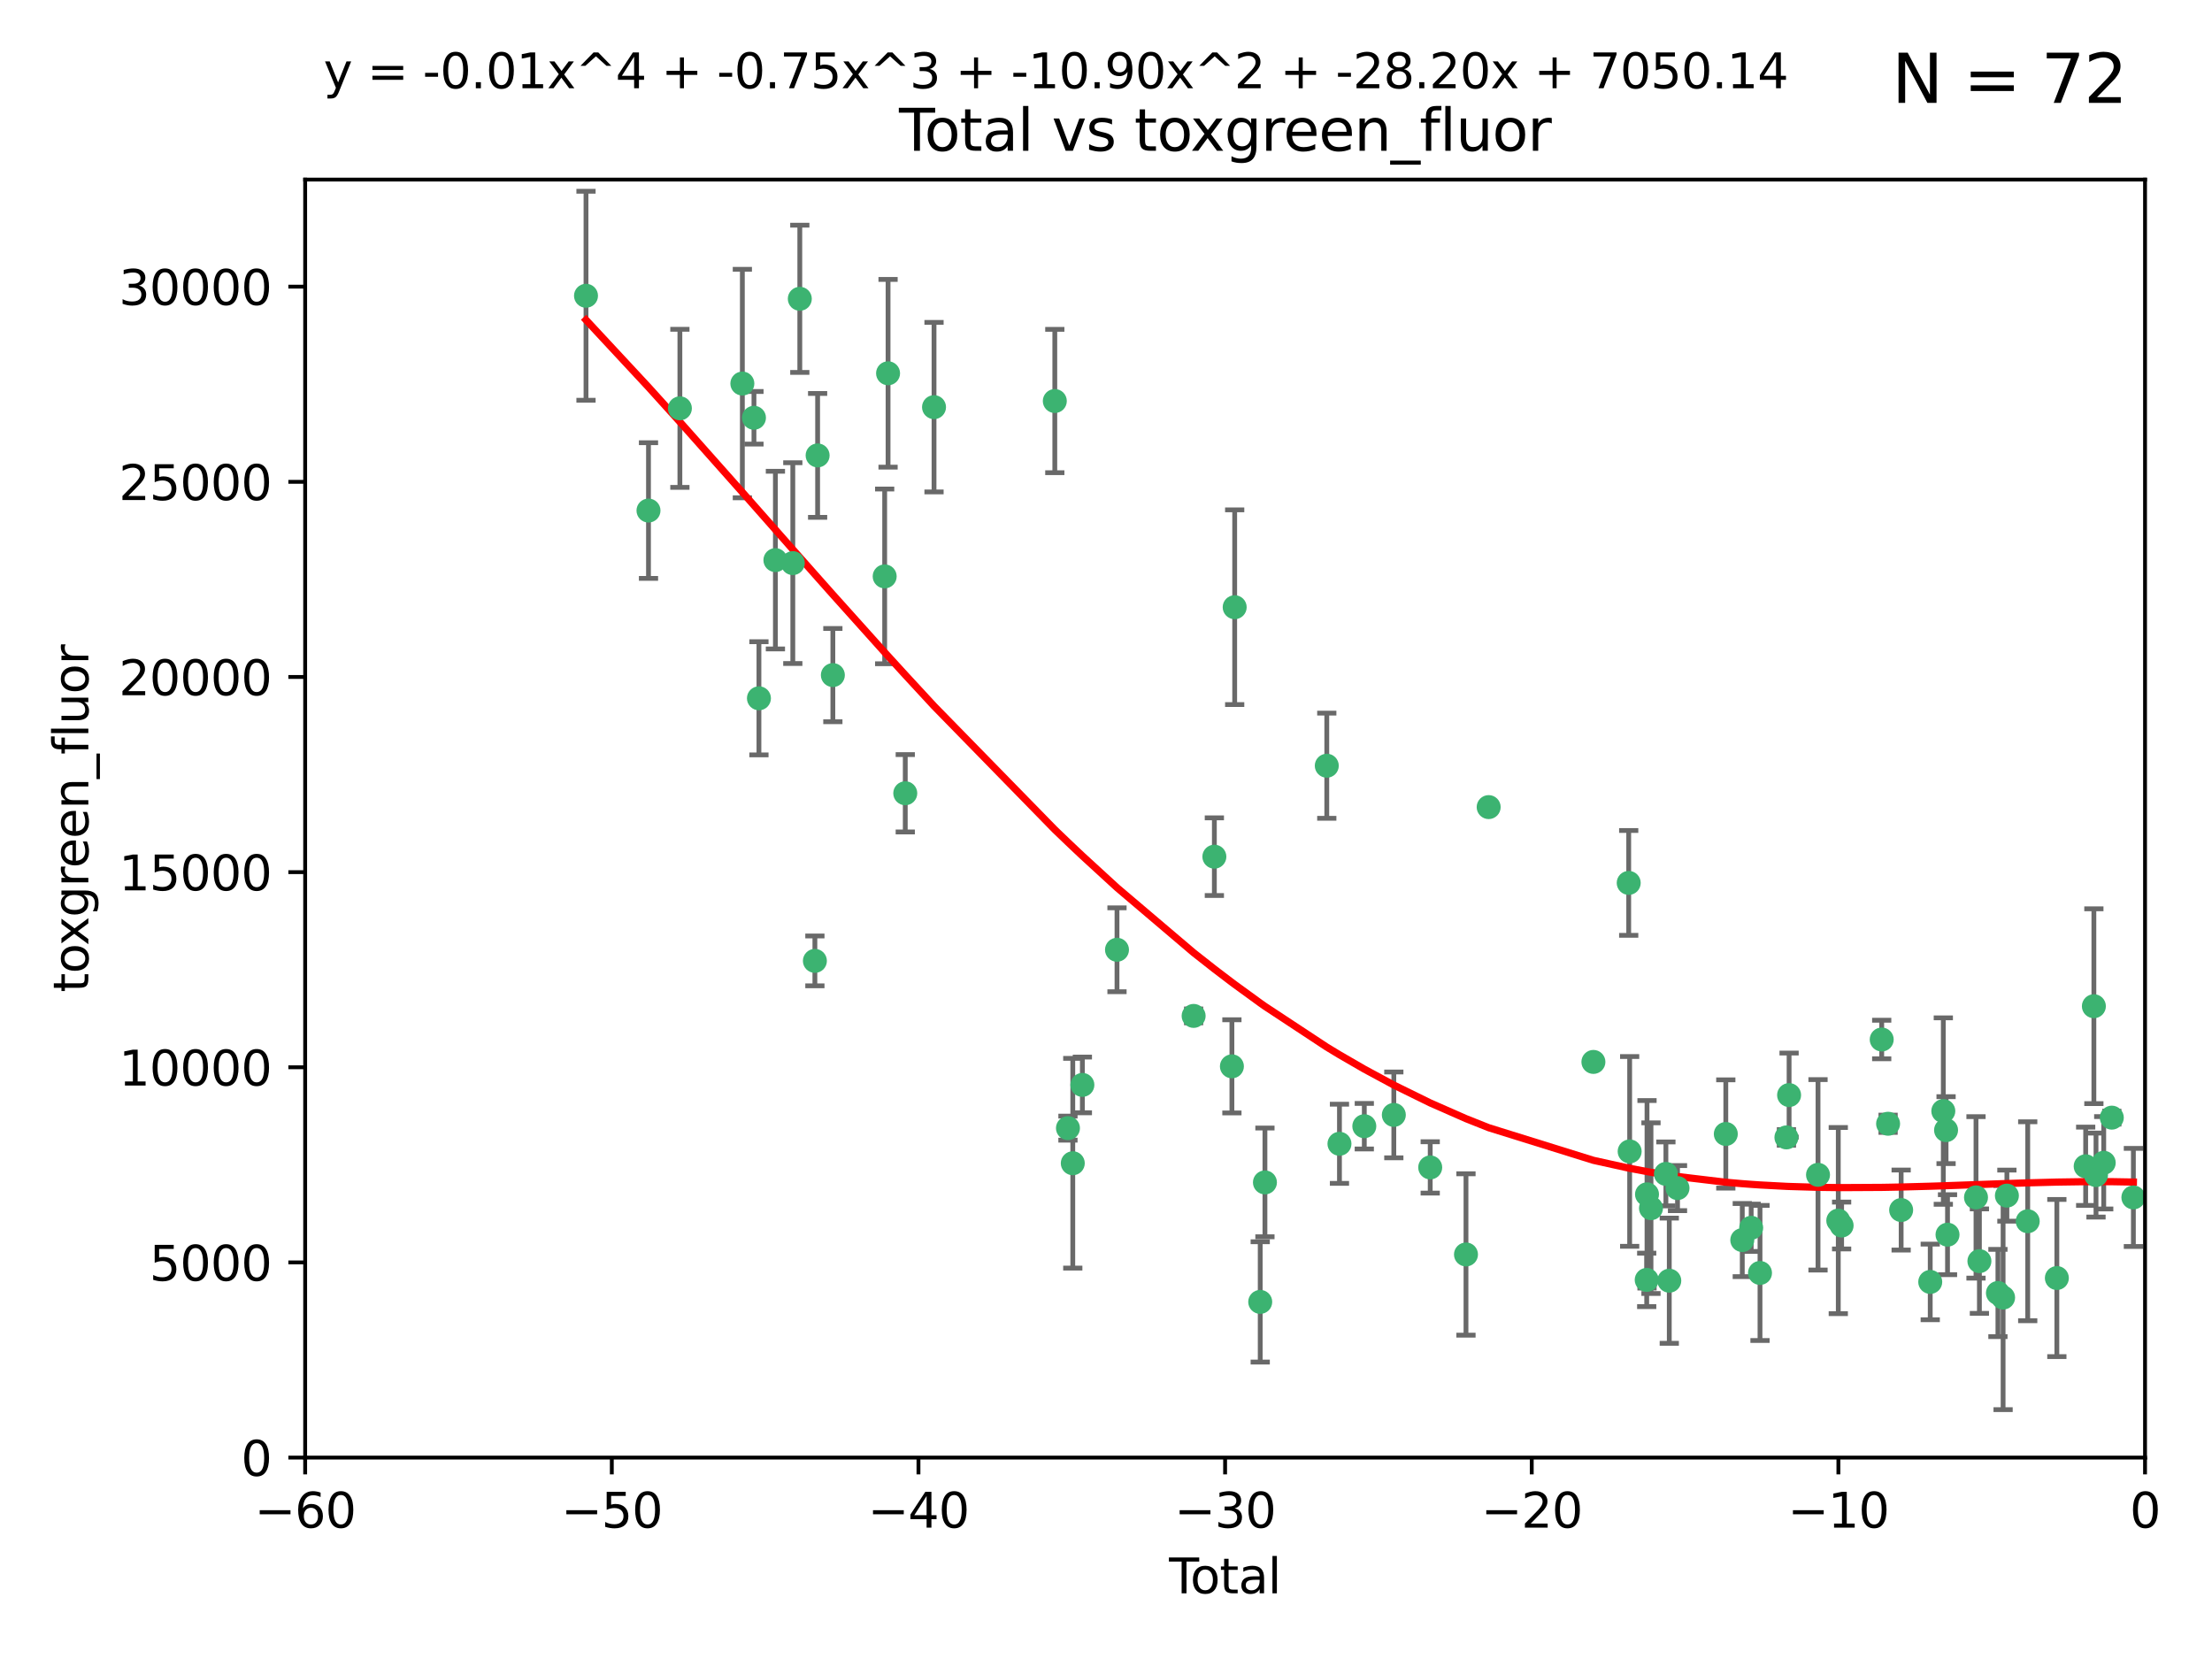 <?xml version="1.0" encoding="utf-8" standalone="no"?>
<!DOCTYPE svg PUBLIC "-//W3C//DTD SVG 1.1//EN"
  "http://www.w3.org/Graphics/SVG/1.1/DTD/svg11.dtd">
<svg xmlns:xlink="http://www.w3.org/1999/xlink" width="460.8pt" height="345.6pt" viewBox="0 0 460.8 345.6" xmlns="http://www.w3.org/2000/svg" version="1.1">
 <defs>
  <style type="text/css">*{stroke-linejoin: round; stroke-linecap: butt}</style>
 </defs>
 <g id="figure_1">
  <g id="patch_1">
   <path d="M 0 345.6 
L 460.8 345.6 
L 460.8 0 
L 0 0 
z
" style="fill: #ffffff"/>
  </g>
  <g id="axes_1">
   <g id="patch_2">
    <path d="M 63.571 303.64 
L 446.85 303.64 
L 446.85 37.411 
L 63.571 37.411 
z
" style="fill: #ffffff"/>
   </g>
   <g id="PathCollection_1">
    <defs>
     <path id="m934973f87e" d="M 0 1.118 
C 0.297 1.118 0.581 1 0.791 0.791 
C 1 0.581 1.118 0.297 1.118 0 
C 1.118 -0.297 1 -0.581 0.791 -0.791 
C 0.581 -1 0.297 -1.118 0 -1.118 
C -0.297 -1.118 -0.581 -1 -0.791 -0.791 
C -1 -0.581 -1.118 -0.297 -1.118 0 
C -1.118 0.297 -1 0.581 -0.791 0.791 
C -0.581 1 -0.297 1.118 0 1.118 
z
" style="stroke: #3cb371"/>
    </defs>
    <g clip-path="url(#pa7ef30f210)">
     <use xlink:href="#m934973f87e" x="122.075" y="61.614" style="fill: #3cb371; stroke: #3cb371"/>
     <use xlink:href="#m934973f87e" x="135.093" y="106.358" style="fill: #3cb371; stroke: #3cb371"/>
     <use xlink:href="#m934973f87e" x="141.633" y="85.062" style="fill: #3cb371; stroke: #3cb371"/>
     <use xlink:href="#m934973f87e" x="154.646" y="79.9" style="fill: #3cb371; stroke: #3cb371"/>
     <use xlink:href="#m934973f87e" x="157.063" y="87.031" style="fill: #3cb371; stroke: #3cb371"/>
     <use xlink:href="#m934973f87e" x="158.1" y="145.468" style="fill: #3cb371; stroke: #3cb371"/>
     <use xlink:href="#m934973f87e" x="161.532" y="116.682" style="fill: #3cb371; stroke: #3cb371"/>
     <use xlink:href="#m934973f87e" x="165.156" y="117.306" style="fill: #3cb371; stroke: #3cb371"/>
     <use xlink:href="#m934973f87e" x="166.614" y="62.244" style="fill: #3cb371; stroke: #3cb371"/>
     <use xlink:href="#m934973f87e" x="169.757" y="200.168" style="fill: #3cb371; stroke: #3cb371"/>
     <use xlink:href="#m934973f87e" x="170.325" y="94.872" style="fill: #3cb371; stroke: #3cb371"/>
     <use xlink:href="#m934973f87e" x="173.5" y="140.634" style="fill: #3cb371; stroke: #3cb371"/>
     <use xlink:href="#m934973f87e" x="184.294" y="120.071" style="fill: #3cb371; stroke: #3cb371"/>
     <use xlink:href="#m934973f87e" x="185" y="77.763" style="fill: #3cb371; stroke: #3cb371"/>
     <use xlink:href="#m934973f87e" x="188.583" y="165.251" style="fill: #3cb371; stroke: #3cb371"/>
     <use xlink:href="#m934973f87e" x="194.574" y="84.817" style="fill: #3cb371; stroke: #3cb371"/>
     <use xlink:href="#m934973f87e" x="219.736" y="83.54" style="fill: #3cb371; stroke: #3cb371"/>
     <use xlink:href="#m934973f87e" x="222.475" y="235.012" style="fill: #3cb371; stroke: #3cb371"/>
     <use xlink:href="#m934973f87e" x="223.48" y="242.324" style="fill: #3cb371; stroke: #3cb371"/>
     <use xlink:href="#m934973f87e" x="225.479" y="226.007" style="fill: #3cb371; stroke: #3cb371"/>
     <use xlink:href="#m934973f87e" x="232.69" y="197.854" style="fill: #3cb371; stroke: #3cb371"/>
     <use xlink:href="#m934973f87e" x="248.655" y="211.632" style="fill: #3cb371; stroke: #3cb371"/>
     <use xlink:href="#m934973f87e" x="252.974" y="178.461" style="fill: #3cb371; stroke: #3cb371"/>
     <use xlink:href="#m934973f87e" x="256.629" y="222.137" style="fill: #3cb371; stroke: #3cb371"/>
     <use xlink:href="#m934973f87e" x="257.207" y="126.494" style="fill: #3cb371; stroke: #3cb371"/>
     <use xlink:href="#m934973f87e" x="262.527" y="271.21" style="fill: #3cb371; stroke: #3cb371"/>
     <use xlink:href="#m934973f87e" x="263.509" y="246.318" style="fill: #3cb371; stroke: #3cb371"/>
     <use xlink:href="#m934973f87e" x="276.393" y="159.514" style="fill: #3cb371; stroke: #3cb371"/>
     <use xlink:href="#m934973f87e" x="279.035" y="238.271" style="fill: #3cb371; stroke: #3cb371"/>
     <use xlink:href="#m934973f87e" x="284.209" y="234.61" style="fill: #3cb371; stroke: #3cb371"/>
     <use xlink:href="#m934973f87e" x="290.359" y="232.256" style="fill: #3cb371; stroke: #3cb371"/>
     <use xlink:href="#m934973f87e" x="297.94" y="243.195" style="fill: #3cb371; stroke: #3cb371"/>
     <use xlink:href="#m934973f87e" x="305.391" y="261.328" style="fill: #3cb371; stroke: #3cb371"/>
     <use xlink:href="#m934973f87e" x="310.117" y="168.134" style="fill: #3cb371; stroke: #3cb371"/>
     <use xlink:href="#m934973f87e" x="331.936" y="221.217" style="fill: #3cb371; stroke: #3cb371"/>
     <use xlink:href="#m934973f87e" x="339.29" y="183.926" style="fill: #3cb371; stroke: #3cb371"/>
     <use xlink:href="#m934973f87e" x="339.487" y="239.862" style="fill: #3cb371; stroke: #3cb371"/>
     <use xlink:href="#m934973f87e" x="343.038" y="266.625" style="fill: #3cb371; stroke: #3cb371"/>
     <use xlink:href="#m934973f87e" x="343.102" y="248.797" style="fill: #3cb371; stroke: #3cb371"/>
     <use xlink:href="#m934973f87e" x="343.931" y="251.686" style="fill: #3cb371; stroke: #3cb371"/>
     <use xlink:href="#m934973f87e" x="347.037" y="244.545" style="fill: #3cb371; stroke: #3cb371"/>
     <use xlink:href="#m934973f87e" x="347.742" y="266.793" style="fill: #3cb371; stroke: #3cb371"/>
     <use xlink:href="#m934973f87e" x="349.456" y="247.505" style="fill: #3cb371; stroke: #3cb371"/>
     <use xlink:href="#m934973f87e" x="359.516" y="236.229" style="fill: #3cb371; stroke: #3cb371"/>
     <use xlink:href="#m934973f87e" x="362.948" y="258.329" style="fill: #3cb371; stroke: #3cb371"/>
     <use xlink:href="#m934973f87e" x="364.803" y="255.773" style="fill: #3cb371; stroke: #3cb371"/>
     <use xlink:href="#m934973f87e" x="366.641" y="265.178" style="fill: #3cb371; stroke: #3cb371"/>
     <use xlink:href="#m934973f87e" x="372.144" y="236.943" style="fill: #3cb371; stroke: #3cb371"/>
     <use xlink:href="#m934973f87e" x="372.7" y="228.123" style="fill: #3cb371; stroke: #3cb371"/>
     <use xlink:href="#m934973f87e" x="378.726" y="244.739" style="fill: #3cb371; stroke: #3cb371"/>
     <use xlink:href="#m934973f87e" x="382.948" y="254.269" style="fill: #3cb371; stroke: #3cb371"/>
     <use xlink:href="#m934973f87e" x="383.643" y="255.298" style="fill: #3cb371; stroke: #3cb371"/>
     <use xlink:href="#m934973f87e" x="391.995" y="216.55" style="fill: #3cb371; stroke: #3cb371"/>
     <use xlink:href="#m934973f87e" x="393.325" y="234.099" style="fill: #3cb371; stroke: #3cb371"/>
     <use xlink:href="#m934973f87e" x="396.044" y="252.073" style="fill: #3cb371; stroke: #3cb371"/>
     <use xlink:href="#m934973f87e" x="402.103" y="267.05" style="fill: #3cb371; stroke: #3cb371"/>
     <use xlink:href="#m934973f87e" x="404.828" y="231.454" style="fill: #3cb371; stroke: #3cb371"/>
     <use xlink:href="#m934973f87e" x="405.4" y="235.431" style="fill: #3cb371; stroke: #3cb371"/>
     <use xlink:href="#m934973f87e" x="405.704" y="257.206" style="fill: #3cb371; stroke: #3cb371"/>
     <use xlink:href="#m934973f87e" x="411.637" y="249.438" style="fill: #3cb371; stroke: #3cb371"/>
     <use xlink:href="#m934973f87e" x="412.347" y="262.719" style="fill: #3cb371; stroke: #3cb371"/>
     <use xlink:href="#m934973f87e" x="416.205" y="269.353" style="fill: #3cb371; stroke: #3cb371"/>
     <use xlink:href="#m934973f87e" x="417.282" y="270.307" style="fill: #3cb371; stroke: #3cb371"/>
     <use xlink:href="#m934973f87e" x="418.073" y="249.072" style="fill: #3cb371; stroke: #3cb371"/>
     <use xlink:href="#m934973f87e" x="422.412" y="254.408" style="fill: #3cb371; stroke: #3cb371"/>
     <use xlink:href="#m934973f87e" x="428.481" y="266.237" style="fill: #3cb371; stroke: #3cb371"/>
     <use xlink:href="#m934973f87e" x="434.484" y="242.954" style="fill: #3cb371; stroke: #3cb371"/>
     <use xlink:href="#m934973f87e" x="436.193" y="209.613" style="fill: #3cb371; stroke: #3cb371"/>
     <use xlink:href="#m934973f87e" x="436.637" y="244.789" style="fill: #3cb371; stroke: #3cb371"/>
     <use xlink:href="#m934973f87e" x="438.245" y="242.227" style="fill: #3cb371; stroke: #3cb371"/>
     <use xlink:href="#m934973f87e" x="439.928" y="232.825" style="fill: #3cb371; stroke: #3cb371"/>
     <use xlink:href="#m934973f87e" x="444.423" y="249.444" style="fill: #3cb371; stroke: #3cb371"/>
    </g>
   </g>
   <g id="matplotlib.axis_1">
    <g id="xtick_1">
     <g id="line2d_1">
      <defs>
       <path id="m4d6c65aa2a" d="M 0 0 
L 0 3.5 
" style="stroke: #000000; stroke-width: 0.8"/>
      </defs>
      <g>
       <use xlink:href="#m4d6c65aa2a" x="63.571" y="303.64" style="stroke: #000000; stroke-width: 0.8"/>
      </g>
     </g>
     <g id="text_1">
      <!-- −60 -->
      <g transform="translate(53.019 318.238)scale(0.1 -0.1)">
       <defs>
        <path id="DejaVuSans-2212" d="M 678 2272 
L 4684 2272 
L 4684 1741 
L 678 1741 
L 678 2272 
z
" transform="scale(0.016)"/>
        <path id="DejaVuSans-36" d="M 2113 2584 
Q 1688 2584 1439 2293 
Q 1191 2003 1191 1497 
Q 1191 994 1439 701 
Q 1688 409 2113 409 
Q 2538 409 2786 701 
Q 3034 994 3034 1497 
Q 3034 2003 2786 2293 
Q 2538 2584 2113 2584 
z
M 3366 4563 
L 3366 3988 
Q 3128 4100 2886 4159 
Q 2644 4219 2406 4219 
Q 1781 4219 1451 3797 
Q 1122 3375 1075 2522 
Q 1259 2794 1537 2939 
Q 1816 3084 2150 3084 
Q 2853 3084 3261 2657 
Q 3669 2231 3669 1497 
Q 3669 778 3244 343 
Q 2819 -91 2113 -91 
Q 1303 -91 875 529 
Q 447 1150 447 2328 
Q 447 3434 972 4092 
Q 1497 4750 2381 4750 
Q 2619 4750 2861 4703 
Q 3103 4656 3366 4563 
z
" transform="scale(0.016)"/>
        <path id="DejaVuSans-30" d="M 2034 4250 
Q 1547 4250 1301 3770 
Q 1056 3291 1056 2328 
Q 1056 1369 1301 889 
Q 1547 409 2034 409 
Q 2525 409 2770 889 
Q 3016 1369 3016 2328 
Q 3016 3291 2770 3770 
Q 2525 4250 2034 4250 
z
M 2034 4750 
Q 2819 4750 3233 4129 
Q 3647 3509 3647 2328 
Q 3647 1150 3233 529 
Q 2819 -91 2034 -91 
Q 1250 -91 836 529 
Q 422 1150 422 2328 
Q 422 3509 836 4129 
Q 1250 4750 2034 4750 
z
" transform="scale(0.016)"/>
       </defs>
       <use xlink:href="#DejaVuSans-2212"/>
       <use xlink:href="#DejaVuSans-36" x="83.789"/>
       <use xlink:href="#DejaVuSans-30" x="147.412"/>
      </g>
     </g>
    </g>
    <g id="xtick_2">
     <g id="line2d_2">
      <g>
       <use xlink:href="#m4d6c65aa2a" x="127.451" y="303.64" style="stroke: #000000; stroke-width: 0.8"/>
      </g>
     </g>
     <g id="text_2">
      <!-- −50 -->
      <g transform="translate(116.899 318.238)scale(0.1 -0.1)">
       <defs>
        <path id="DejaVuSans-35" d="M 691 4666 
L 3169 4666 
L 3169 4134 
L 1269 4134 
L 1269 2991 
Q 1406 3038 1543 3061 
Q 1681 3084 1819 3084 
Q 2600 3084 3056 2656 
Q 3513 2228 3513 1497 
Q 3513 744 3044 326 
Q 2575 -91 1722 -91 
Q 1428 -91 1123 -41 
Q 819 9 494 109 
L 494 744 
Q 775 591 1075 516 
Q 1375 441 1709 441 
Q 2250 441 2565 725 
Q 2881 1009 2881 1497 
Q 2881 1984 2565 2268 
Q 2250 2553 1709 2553 
Q 1456 2553 1204 2497 
Q 953 2441 691 2322 
L 691 4666 
z
" transform="scale(0.016)"/>
       </defs>
       <use xlink:href="#DejaVuSans-2212"/>
       <use xlink:href="#DejaVuSans-35" x="83.789"/>
       <use xlink:href="#DejaVuSans-30" x="147.412"/>
      </g>
     </g>
    </g>
    <g id="xtick_3">
     <g id="line2d_3">
      <g>
       <use xlink:href="#m4d6c65aa2a" x="191.331" y="303.64" style="stroke: #000000; stroke-width: 0.8"/>
      </g>
     </g>
     <g id="text_3">
      <!-- −40 -->
      <g transform="translate(180.778 318.238)scale(0.1 -0.1)">
       <defs>
        <path id="DejaVuSans-34" d="M 2419 4116 
L 825 1625 
L 2419 1625 
L 2419 4116 
z
M 2253 4666 
L 3047 4666 
L 3047 1625 
L 3713 1625 
L 3713 1100 
L 3047 1100 
L 3047 0 
L 2419 0 
L 2419 1100 
L 313 1100 
L 313 1709 
L 2253 4666 
z
" transform="scale(0.016)"/>
       </defs>
       <use xlink:href="#DejaVuSans-2212"/>
       <use xlink:href="#DejaVuSans-34" x="83.789"/>
       <use xlink:href="#DejaVuSans-30" x="147.412"/>
      </g>
     </g>
    </g>
    <g id="xtick_4">
     <g id="line2d_4">
      <g>
       <use xlink:href="#m4d6c65aa2a" x="255.211" y="303.64" style="stroke: #000000; stroke-width: 0.8"/>
      </g>
     </g>
     <g id="text_4">
      <!-- −30 -->
      <g transform="translate(244.658 318.238)scale(0.1 -0.1)">
       <defs>
        <path id="DejaVuSans-33" d="M 2597 2516 
Q 3050 2419 3304 2112 
Q 3559 1806 3559 1356 
Q 3559 666 3084 287 
Q 2609 -91 1734 -91 
Q 1441 -91 1130 -33 
Q 819 25 488 141 
L 488 750 
Q 750 597 1062 519 
Q 1375 441 1716 441 
Q 2309 441 2620 675 
Q 2931 909 2931 1356 
Q 2931 1769 2642 2001 
Q 2353 2234 1838 2234 
L 1294 2234 
L 1294 2753 
L 1863 2753 
Q 2328 2753 2575 2939 
Q 2822 3125 2822 3475 
Q 2822 3834 2567 4026 
Q 2313 4219 1838 4219 
Q 1578 4219 1281 4162 
Q 984 4106 628 3988 
L 628 4550 
Q 988 4650 1302 4700 
Q 1616 4750 1894 4750 
Q 2613 4750 3031 4423 
Q 3450 4097 3450 3541 
Q 3450 3153 3228 2886 
Q 3006 2619 2597 2516 
z
" transform="scale(0.016)"/>
       </defs>
       <use xlink:href="#DejaVuSans-2212"/>
       <use xlink:href="#DejaVuSans-33" x="83.789"/>
       <use xlink:href="#DejaVuSans-30" x="147.412"/>
      </g>
     </g>
    </g>
    <g id="xtick_5">
     <g id="line2d_5">
      <g>
       <use xlink:href="#m4d6c65aa2a" x="319.09" y="303.64" style="stroke: #000000; stroke-width: 0.8"/>
      </g>
     </g>
     <g id="text_5">
      <!-- −20 -->
      <g transform="translate(308.538 318.238)scale(0.1 -0.1)">
       <defs>
        <path id="DejaVuSans-32" d="M 1228 531 
L 3431 531 
L 3431 0 
L 469 0 
L 469 531 
Q 828 903 1448 1529 
Q 2069 2156 2228 2338 
Q 2531 2678 2651 2914 
Q 2772 3150 2772 3378 
Q 2772 3750 2511 3984 
Q 2250 4219 1831 4219 
Q 1534 4219 1204 4116 
Q 875 4013 500 3803 
L 500 4441 
Q 881 4594 1212 4672 
Q 1544 4750 1819 4750 
Q 2544 4750 2975 4387 
Q 3406 4025 3406 3419 
Q 3406 3131 3298 2873 
Q 3191 2616 2906 2266 
Q 2828 2175 2409 1742 
Q 1991 1309 1228 531 
z
" transform="scale(0.016)"/>
       </defs>
       <use xlink:href="#DejaVuSans-2212"/>
       <use xlink:href="#DejaVuSans-32" x="83.789"/>
       <use xlink:href="#DejaVuSans-30" x="147.412"/>
      </g>
     </g>
    </g>
    <g id="xtick_6">
     <g id="line2d_6">
      <g>
       <use xlink:href="#m4d6c65aa2a" x="382.97" y="303.64" style="stroke: #000000; stroke-width: 0.8"/>
      </g>
     </g>
     <g id="text_6">
      <!-- −10 -->
      <g transform="translate(372.418 318.238)scale(0.1 -0.1)">
       <defs>
        <path id="DejaVuSans-31" d="M 794 531 
L 1825 531 
L 1825 4091 
L 703 3866 
L 703 4441 
L 1819 4666 
L 2450 4666 
L 2450 531 
L 3481 531 
L 3481 0 
L 794 0 
L 794 531 
z
" transform="scale(0.016)"/>
       </defs>
       <use xlink:href="#DejaVuSans-2212"/>
       <use xlink:href="#DejaVuSans-31" x="83.789"/>
       <use xlink:href="#DejaVuSans-30" x="147.412"/>
      </g>
     </g>
    </g>
    <g id="xtick_7">
     <g id="line2d_7">
      <g>
       <use xlink:href="#m4d6c65aa2a" x="446.85" y="303.64" style="stroke: #000000; stroke-width: 0.8"/>
      </g>
     </g>
     <g id="text_7">
      <!-- 0 -->
      <g transform="translate(443.669 318.238)scale(0.1 -0.1)">
       <use xlink:href="#DejaVuSans-30"/>
      </g>
     </g>
    </g>
    <g id="text_8">
     <!-- Total -->
     <g transform="translate(243.534 331.917)scale(0.1 -0.1)">
      <defs>
       <path id="DejaVuSans-54" d="M -19 4666 
L 3928 4666 
L 3928 4134 
L 2272 4134 
L 2272 0 
L 1638 0 
L 1638 4134 
L -19 4134 
L -19 4666 
z
" transform="scale(0.016)"/>
       <path id="DejaVuSans-6f" d="M 1959 3097 
Q 1497 3097 1228 2736 
Q 959 2375 959 1747 
Q 959 1119 1226 758 
Q 1494 397 1959 397 
Q 2419 397 2687 759 
Q 2956 1122 2956 1747 
Q 2956 2369 2687 2733 
Q 2419 3097 1959 3097 
z
M 1959 3584 
Q 2709 3584 3137 3096 
Q 3566 2609 3566 1747 
Q 3566 888 3137 398 
Q 2709 -91 1959 -91 
Q 1206 -91 779 398 
Q 353 888 353 1747 
Q 353 2609 779 3096 
Q 1206 3584 1959 3584 
z
" transform="scale(0.016)"/>
       <path id="DejaVuSans-74" d="M 1172 4494 
L 1172 3500 
L 2356 3500 
L 2356 3053 
L 1172 3053 
L 1172 1153 
Q 1172 725 1289 603 
Q 1406 481 1766 481 
L 2356 481 
L 2356 0 
L 1766 0 
Q 1100 0 847 248 
Q 594 497 594 1153 
L 594 3053 
L 172 3053 
L 172 3500 
L 594 3500 
L 594 4494 
L 1172 4494 
z
" transform="scale(0.016)"/>
       <path id="DejaVuSans-61" d="M 2194 1759 
Q 1497 1759 1228 1600 
Q 959 1441 959 1056 
Q 959 750 1161 570 
Q 1363 391 1709 391 
Q 2188 391 2477 730 
Q 2766 1069 2766 1631 
L 2766 1759 
L 2194 1759 
z
M 3341 1997 
L 3341 0 
L 2766 0 
L 2766 531 
Q 2569 213 2275 61 
Q 1981 -91 1556 -91 
Q 1019 -91 701 211 
Q 384 513 384 1019 
Q 384 1609 779 1909 
Q 1175 2209 1959 2209 
L 2766 2209 
L 2766 2266 
Q 2766 2663 2505 2880 
Q 2244 3097 1772 3097 
Q 1472 3097 1187 3025 
Q 903 2953 641 2809 
L 641 3341 
Q 956 3463 1253 3523 
Q 1550 3584 1831 3584 
Q 2591 3584 2966 3190 
Q 3341 2797 3341 1997 
z
" transform="scale(0.016)"/>
       <path id="DejaVuSans-6c" d="M 603 4863 
L 1178 4863 
L 1178 0 
L 603 0 
L 603 4863 
z
" transform="scale(0.016)"/>
      </defs>
      <use xlink:href="#DejaVuSans-54"/>
      <use xlink:href="#DejaVuSans-6f" x="44.084"/>
      <use xlink:href="#DejaVuSans-74" x="105.266"/>
      <use xlink:href="#DejaVuSans-61" x="144.475"/>
      <use xlink:href="#DejaVuSans-6c" x="205.754"/>
     </g>
    </g>
   </g>
   <g id="matplotlib.axis_2">
    <g id="ytick_1">
     <g id="line2d_8">
      <defs>
       <path id="m768af5e125" d="M 0 0 
L -3.5 0 
" style="stroke: #000000; stroke-width: 0.8"/>
      </defs>
      <g>
       <use xlink:href="#m768af5e125" x="63.571" y="303.64" style="stroke: #000000; stroke-width: 0.8"/>
      </g>
     </g>
     <g id="text_9">
      <!-- 0 -->
      <g transform="translate(50.209 307.439)scale(0.1 -0.1)">
       <use xlink:href="#DejaVuSans-30"/>
      </g>
     </g>
    </g>
    <g id="ytick_2">
     <g id="line2d_9">
      <g>
       <use xlink:href="#m768af5e125" x="63.571" y="262.986" style="stroke: #000000; stroke-width: 0.8"/>
      </g>
     </g>
     <g id="text_10">
      <!-- 5000 -->
      <g transform="translate(31.121 266.786)scale(0.1 -0.1)">
       <use xlink:href="#DejaVuSans-35"/>
       <use xlink:href="#DejaVuSans-30" x="63.623"/>
       <use xlink:href="#DejaVuSans-30" x="127.246"/>
       <use xlink:href="#DejaVuSans-30" x="190.869"/>
      </g>
     </g>
    </g>
    <g id="ytick_3">
     <g id="line2d_10">
      <g>
       <use xlink:href="#m768af5e125" x="63.571" y="222.333" style="stroke: #000000; stroke-width: 0.8"/>
      </g>
     </g>
     <g id="text_11">
      <!-- 10000 -->
      <g transform="translate(24.759 226.132)scale(0.1 -0.1)">
       <use xlink:href="#DejaVuSans-31"/>
       <use xlink:href="#DejaVuSans-30" x="63.623"/>
       <use xlink:href="#DejaVuSans-30" x="127.246"/>
       <use xlink:href="#DejaVuSans-30" x="190.869"/>
       <use xlink:href="#DejaVuSans-30" x="254.492"/>
      </g>
     </g>
    </g>
    <g id="ytick_4">
     <g id="line2d_11">
      <g>
       <use xlink:href="#m768af5e125" x="63.571" y="181.679" style="stroke: #000000; stroke-width: 0.8"/>
      </g>
     </g>
     <g id="text_12">
      <!-- 15000 -->
      <g transform="translate(24.759 185.478)scale(0.1 -0.1)">
       <use xlink:href="#DejaVuSans-31"/>
       <use xlink:href="#DejaVuSans-35" x="63.623"/>
       <use xlink:href="#DejaVuSans-30" x="127.246"/>
       <use xlink:href="#DejaVuSans-30" x="190.869"/>
       <use xlink:href="#DejaVuSans-30" x="254.492"/>
      </g>
     </g>
    </g>
    <g id="ytick_5">
     <g id="line2d_12">
      <g>
       <use xlink:href="#m768af5e125" x="63.571" y="141.026" style="stroke: #000000; stroke-width: 0.8"/>
      </g>
     </g>
     <g id="text_13">
      <!-- 20000 -->
      <g transform="translate(24.759 144.825)scale(0.1 -0.1)">
       <use xlink:href="#DejaVuSans-32"/>
       <use xlink:href="#DejaVuSans-30" x="63.623"/>
       <use xlink:href="#DejaVuSans-30" x="127.246"/>
       <use xlink:href="#DejaVuSans-30" x="190.869"/>
       <use xlink:href="#DejaVuSans-30" x="254.492"/>
      </g>
     </g>
    </g>
    <g id="ytick_6">
     <g id="line2d_13">
      <g>
       <use xlink:href="#m768af5e125" x="63.571" y="100.372" style="stroke: #000000; stroke-width: 0.8"/>
      </g>
     </g>
     <g id="text_14">
      <!-- 25000 -->
      <g transform="translate(24.759 104.171)scale(0.1 -0.1)">
       <use xlink:href="#DejaVuSans-32"/>
       <use xlink:href="#DejaVuSans-35" x="63.623"/>
       <use xlink:href="#DejaVuSans-30" x="127.246"/>
       <use xlink:href="#DejaVuSans-30" x="190.869"/>
       <use xlink:href="#DejaVuSans-30" x="254.492"/>
      </g>
     </g>
    </g>
    <g id="ytick_7">
     <g id="line2d_14">
      <g>
       <use xlink:href="#m768af5e125" x="63.571" y="59.718" style="stroke: #000000; stroke-width: 0.8"/>
      </g>
     </g>
     <g id="text_15">
      <!-- 30000 -->
      <g transform="translate(24.759 63.518)scale(0.1 -0.1)">
       <use xlink:href="#DejaVuSans-33"/>
       <use xlink:href="#DejaVuSans-30" x="63.623"/>
       <use xlink:href="#DejaVuSans-30" x="127.246"/>
       <use xlink:href="#DejaVuSans-30" x="190.869"/>
       <use xlink:href="#DejaVuSans-30" x="254.492"/>
      </g>
     </g>
    </g>
    <g id="text_16">
     <!-- toxgreen_fluor -->
     <g transform="translate(18.401 206.72)rotate(-90)scale(0.1 -0.1)">
      <defs>
       <path id="DejaVuSans-78" d="M 3513 3500 
L 2247 1797 
L 3578 0 
L 2900 0 
L 1881 1375 
L 863 0 
L 184 0 
L 1544 1831 
L 300 3500 
L 978 3500 
L 1906 2253 
L 2834 3500 
L 3513 3500 
z
" transform="scale(0.016)"/>
       <path id="DejaVuSans-67" d="M 2906 1791 
Q 2906 2416 2648 2759 
Q 2391 3103 1925 3103 
Q 1463 3103 1205 2759 
Q 947 2416 947 1791 
Q 947 1169 1205 825 
Q 1463 481 1925 481 
Q 2391 481 2648 825 
Q 2906 1169 2906 1791 
z
M 3481 434 
Q 3481 -459 3084 -895 
Q 2688 -1331 1869 -1331 
Q 1566 -1331 1297 -1286 
Q 1028 -1241 775 -1147 
L 775 -588 
Q 1028 -725 1275 -790 
Q 1522 -856 1778 -856 
Q 2344 -856 2625 -561 
Q 2906 -266 2906 331 
L 2906 616 
Q 2728 306 2450 153 
Q 2172 0 1784 0 
Q 1141 0 747 490 
Q 353 981 353 1791 
Q 353 2603 747 3093 
Q 1141 3584 1784 3584 
Q 2172 3584 2450 3431 
Q 2728 3278 2906 2969 
L 2906 3500 
L 3481 3500 
L 3481 434 
z
" transform="scale(0.016)"/>
       <path id="DejaVuSans-72" d="M 2631 2963 
Q 2534 3019 2420 3045 
Q 2306 3072 2169 3072 
Q 1681 3072 1420 2755 
Q 1159 2438 1159 1844 
L 1159 0 
L 581 0 
L 581 3500 
L 1159 3500 
L 1159 2956 
Q 1341 3275 1631 3429 
Q 1922 3584 2338 3584 
Q 2397 3584 2469 3576 
Q 2541 3569 2628 3553 
L 2631 2963 
z
" transform="scale(0.016)"/>
       <path id="DejaVuSans-65" d="M 3597 1894 
L 3597 1613 
L 953 1613 
Q 991 1019 1311 708 
Q 1631 397 2203 397 
Q 2534 397 2845 478 
Q 3156 559 3463 722 
L 3463 178 
Q 3153 47 2828 -22 
Q 2503 -91 2169 -91 
Q 1331 -91 842 396 
Q 353 884 353 1716 
Q 353 2575 817 3079 
Q 1281 3584 2069 3584 
Q 2775 3584 3186 3129 
Q 3597 2675 3597 1894 
z
M 3022 2063 
Q 3016 2534 2758 2815 
Q 2500 3097 2075 3097 
Q 1594 3097 1305 2825 
Q 1016 2553 972 2059 
L 3022 2063 
z
" transform="scale(0.016)"/>
       <path id="DejaVuSans-6e" d="M 3513 2113 
L 3513 0 
L 2938 0 
L 2938 2094 
Q 2938 2591 2744 2837 
Q 2550 3084 2163 3084 
Q 1697 3084 1428 2787 
Q 1159 2491 1159 1978 
L 1159 0 
L 581 0 
L 581 3500 
L 1159 3500 
L 1159 2956 
Q 1366 3272 1645 3428 
Q 1925 3584 2291 3584 
Q 2894 3584 3203 3211 
Q 3513 2838 3513 2113 
z
" transform="scale(0.016)"/>
       <path id="DejaVuSans-5f" d="M 3263 -1063 
L 3263 -1509 
L -63 -1509 
L -63 -1063 
L 3263 -1063 
z
" transform="scale(0.016)"/>
       <path id="DejaVuSans-66" d="M 2375 4863 
L 2375 4384 
L 1825 4384 
Q 1516 4384 1395 4259 
Q 1275 4134 1275 3809 
L 1275 3500 
L 2222 3500 
L 2222 3053 
L 1275 3053 
L 1275 0 
L 697 0 
L 697 3053 
L 147 3053 
L 147 3500 
L 697 3500 
L 697 3744 
Q 697 4328 969 4595 
Q 1241 4863 1831 4863 
L 2375 4863 
z
" transform="scale(0.016)"/>
       <path id="DejaVuSans-75" d="M 544 1381 
L 544 3500 
L 1119 3500 
L 1119 1403 
Q 1119 906 1312 657 
Q 1506 409 1894 409 
Q 2359 409 2629 706 
Q 2900 1003 2900 1516 
L 2900 3500 
L 3475 3500 
L 3475 0 
L 2900 0 
L 2900 538 
Q 2691 219 2414 64 
Q 2138 -91 1772 -91 
Q 1169 -91 856 284 
Q 544 659 544 1381 
z
M 1991 3584 
L 1991 3584 
z
" transform="scale(0.016)"/>
      </defs>
      <use xlink:href="#DejaVuSans-74"/>
      <use xlink:href="#DejaVuSans-6f" x="39.209"/>
      <use xlink:href="#DejaVuSans-78" x="97.266"/>
      <use xlink:href="#DejaVuSans-67" x="156.445"/>
      <use xlink:href="#DejaVuSans-72" x="219.922"/>
      <use xlink:href="#DejaVuSans-65" x="258.785"/>
      <use xlink:href="#DejaVuSans-65" x="320.309"/>
      <use xlink:href="#DejaVuSans-6e" x="381.832"/>
      <use xlink:href="#DejaVuSans-5f" x="445.211"/>
      <use xlink:href="#DejaVuSans-66" x="495.211"/>
      <use xlink:href="#DejaVuSans-6c" x="530.416"/>
      <use xlink:href="#DejaVuSans-75" x="558.199"/>
      <use xlink:href="#DejaVuSans-6f" x="621.578"/>
      <use xlink:href="#DejaVuSans-72" x="682.76"/>
     </g>
    </g>
   </g>
   <g id="LineCollection_1">
    <path d="M 122.075 83.38 
L 122.075 39.848 
" clip-path="url(#pa7ef30f210)" style="fill: none; stroke: #696969"/>
    <path d="M 135.093 120.489 
L 135.093 92.227 
" clip-path="url(#pa7ef30f210)" style="fill: none; stroke: #696969"/>
    <path d="M 141.633 101.528 
L 141.633 68.595 
" clip-path="url(#pa7ef30f210)" style="fill: none; stroke: #696969"/>
    <path d="M 154.646 103.698 
L 154.646 56.102 
" clip-path="url(#pa7ef30f210)" style="fill: none; stroke: #696969"/>
    <path d="M 157.063 92.506 
L 157.063 81.557 
" clip-path="url(#pa7ef30f210)" style="fill: none; stroke: #696969"/>
    <path d="M 158.1 157.254 
L 158.1 133.683 
" clip-path="url(#pa7ef30f210)" style="fill: none; stroke: #696969"/>
    <path d="M 161.532 135.19 
L 161.532 98.175 
" clip-path="url(#pa7ef30f210)" style="fill: none; stroke: #696969"/>
    <path d="M 165.156 138.218 
L 165.156 96.393 
" clip-path="url(#pa7ef30f210)" style="fill: none; stroke: #696969"/>
    <path d="M 166.614 77.579 
L 166.614 46.91 
" clip-path="url(#pa7ef30f210)" style="fill: none; stroke: #696969"/>
    <path d="M 169.757 205.359 
L 169.757 194.977 
" clip-path="url(#pa7ef30f210)" style="fill: none; stroke: #696969"/>
    <path d="M 170.325 107.775 
L 170.325 81.969 
" clip-path="url(#pa7ef30f210)" style="fill: none; stroke: #696969"/>
    <path d="M 173.5 150.349 
L 173.5 130.92 
" clip-path="url(#pa7ef30f210)" style="fill: none; stroke: #696969"/>
    <path d="M 184.294 138.271 
L 184.294 101.87 
" clip-path="url(#pa7ef30f210)" style="fill: none; stroke: #696969"/>
    <path d="M 185 97.317 
L 185 58.209 
" clip-path="url(#pa7ef30f210)" style="fill: none; stroke: #696969"/>
    <path d="M 188.583 173.31 
L 188.583 157.193 
" clip-path="url(#pa7ef30f210)" style="fill: none; stroke: #696969"/>
    <path d="M 194.574 102.476 
L 194.574 67.157 
" clip-path="url(#pa7ef30f210)" style="fill: none; stroke: #696969"/>
    <path d="M 219.736 98.468 
L 219.736 68.613 
" clip-path="url(#pa7ef30f210)" style="fill: none; stroke: #696969"/>
    <path d="M 222.475 237.516 
L 222.475 232.507 
" clip-path="url(#pa7ef30f210)" style="fill: none; stroke: #696969"/>
    <path d="M 223.48 264.166 
L 223.48 220.481 
" clip-path="url(#pa7ef30f210)" style="fill: none; stroke: #696969"/>
    <path d="M 225.479 231.811 
L 225.479 220.203 
" clip-path="url(#pa7ef30f210)" style="fill: none; stroke: #696969"/>
    <path d="M 232.69 206.59 
L 232.69 189.118 
" clip-path="url(#pa7ef30f210)" style="fill: none; stroke: #696969"/>
    <path d="M 248.655 213.084 
L 248.655 210.18 
" clip-path="url(#pa7ef30f210)" style="fill: none; stroke: #696969"/>
    <path d="M 252.974 186.549 
L 252.974 170.372 
" clip-path="url(#pa7ef30f210)" style="fill: none; stroke: #696969"/>
    <path d="M 256.629 231.84 
L 256.629 212.434 
" clip-path="url(#pa7ef30f210)" style="fill: none; stroke: #696969"/>
    <path d="M 257.207 146.774 
L 257.207 106.214 
" clip-path="url(#pa7ef30f210)" style="fill: none; stroke: #696969"/>
    <path d="M 262.527 283.742 
L 262.527 258.678 
" clip-path="url(#pa7ef30f210)" style="fill: none; stroke: #696969"/>
    <path d="M 263.509 257.644 
L 263.509 234.991 
" clip-path="url(#pa7ef30f210)" style="fill: none; stroke: #696969"/>
    <path d="M 276.393 170.467 
L 276.393 148.56 
" clip-path="url(#pa7ef30f210)" style="fill: none; stroke: #696969"/>
    <path d="M 279.035 246.513 
L 279.035 230.028 
" clip-path="url(#pa7ef30f210)" style="fill: none; stroke: #696969"/>
    <path d="M 284.209 239.354 
L 284.209 229.865 
" clip-path="url(#pa7ef30f210)" style="fill: none; stroke: #696969"/>
    <path d="M 290.359 241.194 
L 290.359 223.317 
" clip-path="url(#pa7ef30f210)" style="fill: none; stroke: #696969"/>
    <path d="M 297.94 248.545 
L 297.94 237.845 
" clip-path="url(#pa7ef30f210)" style="fill: none; stroke: #696969"/>
    <path d="M 305.391 278.138 
L 305.391 244.518 
" clip-path="url(#pa7ef30f210)" style="fill: none; stroke: #696969"/>
    <path d="M 310.117 168.892 
L 310.117 167.376 
" clip-path="url(#pa7ef30f210)" style="fill: none; stroke: #696969"/>
    <path d="M 331.936 222.051 
L 331.936 220.383 
" clip-path="url(#pa7ef30f210)" style="fill: none; stroke: #696969"/>
    <path d="M 339.29 194.845 
L 339.29 173.007 
" clip-path="url(#pa7ef30f210)" style="fill: none; stroke: #696969"/>
    <path d="M 339.487 259.624 
L 339.487 220.1 
" clip-path="url(#pa7ef30f210)" style="fill: none; stroke: #696969"/>
    <path d="M 343.038 272.192 
L 343.038 261.058 
" clip-path="url(#pa7ef30f210)" style="fill: none; stroke: #696969"/>
    <path d="M 343.102 268.328 
L 343.102 229.266 
" clip-path="url(#pa7ef30f210)" style="fill: none; stroke: #696969"/>
    <path d="M 343.931 269.46 
L 343.931 233.912 
" clip-path="url(#pa7ef30f210)" style="fill: none; stroke: #696969"/>
    <path d="M 347.037 251.202 
L 347.037 237.887 
" clip-path="url(#pa7ef30f210)" style="fill: none; stroke: #696969"/>
    <path d="M 347.742 279.835 
L 347.742 253.752 
" clip-path="url(#pa7ef30f210)" style="fill: none; stroke: #696969"/>
    <path d="M 349.456 252.2 
L 349.456 242.809 
" clip-path="url(#pa7ef30f210)" style="fill: none; stroke: #696969"/>
    <path d="M 359.516 247.506 
L 359.516 224.952 
" clip-path="url(#pa7ef30f210)" style="fill: none; stroke: #696969"/>
    <path d="M 362.948 265.947 
L 362.948 250.711 
" clip-path="url(#pa7ef30f210)" style="fill: none; stroke: #696969"/>
    <path d="M 364.803 260.699 
L 364.803 250.847 
" clip-path="url(#pa7ef30f210)" style="fill: none; stroke: #696969"/>
    <path d="M 366.641 279.248 
L 366.641 251.108 
" clip-path="url(#pa7ef30f210)" style="fill: none; stroke: #696969"/>
    <path d="M 372.144 238.573 
L 372.144 235.313 
" clip-path="url(#pa7ef30f210)" style="fill: none; stroke: #696969"/>
    <path d="M 372.7 236.876 
L 372.7 219.369 
" clip-path="url(#pa7ef30f210)" style="fill: none; stroke: #696969"/>
    <path d="M 378.726 264.575 
L 378.726 224.902 
" clip-path="url(#pa7ef30f210)" style="fill: none; stroke: #696969"/>
    <path d="M 382.948 273.656 
L 382.948 234.881 
" clip-path="url(#pa7ef30f210)" style="fill: none; stroke: #696969"/>
    <path d="M 383.643 260.179 
L 383.643 250.417 
" clip-path="url(#pa7ef30f210)" style="fill: none; stroke: #696969"/>
    <path d="M 391.995 220.567 
L 391.995 212.534 
" clip-path="url(#pa7ef30f210)" style="fill: none; stroke: #696969"/>
    <path d="M 393.325 235.898 
L 393.325 232.3 
" clip-path="url(#pa7ef30f210)" style="fill: none; stroke: #696969"/>
    <path d="M 396.044 260.406 
L 396.044 243.74 
" clip-path="url(#pa7ef30f210)" style="fill: none; stroke: #696969"/>
    <path d="M 402.103 274.924 
L 402.103 259.176 
" clip-path="url(#pa7ef30f210)" style="fill: none; stroke: #696969"/>
    <path d="M 404.828 250.871 
L 404.828 212.037 
" clip-path="url(#pa7ef30f210)" style="fill: none; stroke: #696969"/>
    <path d="M 405.4 242.403 
L 405.4 228.458 
" clip-path="url(#pa7ef30f210)" style="fill: none; stroke: #696969"/>
    <path d="M 405.704 265.54 
L 405.704 248.873 
" clip-path="url(#pa7ef30f210)" style="fill: none; stroke: #696969"/>
    <path d="M 411.637 266.257 
L 411.637 232.619 
" clip-path="url(#pa7ef30f210)" style="fill: none; stroke: #696969"/>
    <path d="M 412.347 273.599 
L 412.347 251.839 
" clip-path="url(#pa7ef30f210)" style="fill: none; stroke: #696969"/>
    <path d="M 416.205 278.442 
L 416.205 260.264 
" clip-path="url(#pa7ef30f210)" style="fill: none; stroke: #696969"/>
    <path d="M 417.282 293.652 
L 417.282 246.963 
" clip-path="url(#pa7ef30f210)" style="fill: none; stroke: #696969"/>
    <path d="M 418.073 254.396 
L 418.073 243.748 
" clip-path="url(#pa7ef30f210)" style="fill: none; stroke: #696969"/>
    <path d="M 422.412 275.128 
L 422.412 233.688 
" clip-path="url(#pa7ef30f210)" style="fill: none; stroke: #696969"/>
    <path d="M 428.481 282.602 
L 428.481 249.872 
" clip-path="url(#pa7ef30f210)" style="fill: none; stroke: #696969"/>
    <path d="M 434.484 251.109 
L 434.484 234.798 
" clip-path="url(#pa7ef30f210)" style="fill: none; stroke: #696969"/>
    <path d="M 436.193 229.904 
L 436.193 189.322 
" clip-path="url(#pa7ef30f210)" style="fill: none; stroke: #696969"/>
    <path d="M 436.637 253.537 
L 436.637 236.041 
" clip-path="url(#pa7ef30f210)" style="fill: none; stroke: #696969"/>
    <path d="M 438.245 251.85 
L 438.245 232.604 
" clip-path="url(#pa7ef30f210)" style="fill: none; stroke: #696969"/>
    <path d="M 439.928 234.174 
L 439.928 231.476 
" clip-path="url(#pa7ef30f210)" style="fill: none; stroke: #696969"/>
    <path d="M 444.423 259.662 
L 444.423 239.226 
" clip-path="url(#pa7ef30f210)" style="fill: none; stroke: #696969"/>
   </g>
   <g id="line2d_15">
    <defs>
     <path id="m9fcba7a55d" d="M 2 0 
L -2 -0 
" style="stroke: #696969"/>
    </defs>
    <g clip-path="url(#pa7ef30f210)">
     <use xlink:href="#m9fcba7a55d" x="122.075" y="83.38" style="fill: #696969; stroke: #696969"/>
     <use xlink:href="#m9fcba7a55d" x="135.093" y="120.489" style="fill: #696969; stroke: #696969"/>
     <use xlink:href="#m9fcba7a55d" x="141.633" y="101.528" style="fill: #696969; stroke: #696969"/>
     <use xlink:href="#m9fcba7a55d" x="154.646" y="103.698" style="fill: #696969; stroke: #696969"/>
     <use xlink:href="#m9fcba7a55d" x="157.063" y="92.506" style="fill: #696969; stroke: #696969"/>
     <use xlink:href="#m9fcba7a55d" x="158.1" y="157.254" style="fill: #696969; stroke: #696969"/>
     <use xlink:href="#m9fcba7a55d" x="161.532" y="135.19" style="fill: #696969; stroke: #696969"/>
     <use xlink:href="#m9fcba7a55d" x="165.156" y="138.218" style="fill: #696969; stroke: #696969"/>
     <use xlink:href="#m9fcba7a55d" x="166.614" y="77.579" style="fill: #696969; stroke: #696969"/>
     <use xlink:href="#m9fcba7a55d" x="169.757" y="205.359" style="fill: #696969; stroke: #696969"/>
     <use xlink:href="#m9fcba7a55d" x="170.325" y="107.775" style="fill: #696969; stroke: #696969"/>
     <use xlink:href="#m9fcba7a55d" x="173.5" y="150.349" style="fill: #696969; stroke: #696969"/>
     <use xlink:href="#m9fcba7a55d" x="184.294" y="138.271" style="fill: #696969; stroke: #696969"/>
     <use xlink:href="#m9fcba7a55d" x="185" y="97.317" style="fill: #696969; stroke: #696969"/>
     <use xlink:href="#m9fcba7a55d" x="188.583" y="173.31" style="fill: #696969; stroke: #696969"/>
     <use xlink:href="#m9fcba7a55d" x="194.574" y="102.476" style="fill: #696969; stroke: #696969"/>
     <use xlink:href="#m9fcba7a55d" x="219.736" y="98.468" style="fill: #696969; stroke: #696969"/>
     <use xlink:href="#m9fcba7a55d" x="222.475" y="237.516" style="fill: #696969; stroke: #696969"/>
     <use xlink:href="#m9fcba7a55d" x="223.48" y="264.166" style="fill: #696969; stroke: #696969"/>
     <use xlink:href="#m9fcba7a55d" x="225.479" y="231.811" style="fill: #696969; stroke: #696969"/>
     <use xlink:href="#m9fcba7a55d" x="232.69" y="206.59" style="fill: #696969; stroke: #696969"/>
     <use xlink:href="#m9fcba7a55d" x="248.655" y="213.084" style="fill: #696969; stroke: #696969"/>
     <use xlink:href="#m9fcba7a55d" x="252.974" y="186.549" style="fill: #696969; stroke: #696969"/>
     <use xlink:href="#m9fcba7a55d" x="256.629" y="231.84" style="fill: #696969; stroke: #696969"/>
     <use xlink:href="#m9fcba7a55d" x="257.207" y="146.774" style="fill: #696969; stroke: #696969"/>
     <use xlink:href="#m9fcba7a55d" x="262.527" y="283.742" style="fill: #696969; stroke: #696969"/>
     <use xlink:href="#m9fcba7a55d" x="263.509" y="257.644" style="fill: #696969; stroke: #696969"/>
     <use xlink:href="#m9fcba7a55d" x="276.393" y="170.467" style="fill: #696969; stroke: #696969"/>
     <use xlink:href="#m9fcba7a55d" x="279.035" y="246.513" style="fill: #696969; stroke: #696969"/>
     <use xlink:href="#m9fcba7a55d" x="284.209" y="239.354" style="fill: #696969; stroke: #696969"/>
     <use xlink:href="#m9fcba7a55d" x="290.359" y="241.194" style="fill: #696969; stroke: #696969"/>
     <use xlink:href="#m9fcba7a55d" x="297.94" y="248.545" style="fill: #696969; stroke: #696969"/>
     <use xlink:href="#m9fcba7a55d" x="305.391" y="278.138" style="fill: #696969; stroke: #696969"/>
     <use xlink:href="#m9fcba7a55d" x="310.117" y="168.892" style="fill: #696969; stroke: #696969"/>
     <use xlink:href="#m9fcba7a55d" x="331.936" y="222.051" style="fill: #696969; stroke: #696969"/>
     <use xlink:href="#m9fcba7a55d" x="339.29" y="194.845" style="fill: #696969; stroke: #696969"/>
     <use xlink:href="#m9fcba7a55d" x="339.487" y="259.624" style="fill: #696969; stroke: #696969"/>
     <use xlink:href="#m9fcba7a55d" x="343.038" y="272.192" style="fill: #696969; stroke: #696969"/>
     <use xlink:href="#m9fcba7a55d" x="343.102" y="268.328" style="fill: #696969; stroke: #696969"/>
     <use xlink:href="#m9fcba7a55d" x="343.931" y="269.46" style="fill: #696969; stroke: #696969"/>
     <use xlink:href="#m9fcba7a55d" x="347.037" y="251.202" style="fill: #696969; stroke: #696969"/>
     <use xlink:href="#m9fcba7a55d" x="347.742" y="279.835" style="fill: #696969; stroke: #696969"/>
     <use xlink:href="#m9fcba7a55d" x="349.456" y="252.2" style="fill: #696969; stroke: #696969"/>
     <use xlink:href="#m9fcba7a55d" x="359.516" y="247.506" style="fill: #696969; stroke: #696969"/>
     <use xlink:href="#m9fcba7a55d" x="362.948" y="265.947" style="fill: #696969; stroke: #696969"/>
     <use xlink:href="#m9fcba7a55d" x="364.803" y="260.699" style="fill: #696969; stroke: #696969"/>
     <use xlink:href="#m9fcba7a55d" x="366.641" y="279.248" style="fill: #696969; stroke: #696969"/>
     <use xlink:href="#m9fcba7a55d" x="372.144" y="238.573" style="fill: #696969; stroke: #696969"/>
     <use xlink:href="#m9fcba7a55d" x="372.7" y="236.876" style="fill: #696969; stroke: #696969"/>
     <use xlink:href="#m9fcba7a55d" x="378.726" y="264.575" style="fill: #696969; stroke: #696969"/>
     <use xlink:href="#m9fcba7a55d" x="382.948" y="273.656" style="fill: #696969; stroke: #696969"/>
     <use xlink:href="#m9fcba7a55d" x="383.643" y="260.179" style="fill: #696969; stroke: #696969"/>
     <use xlink:href="#m9fcba7a55d" x="391.995" y="220.567" style="fill: #696969; stroke: #696969"/>
     <use xlink:href="#m9fcba7a55d" x="393.325" y="235.898" style="fill: #696969; stroke: #696969"/>
     <use xlink:href="#m9fcba7a55d" x="396.044" y="260.406" style="fill: #696969; stroke: #696969"/>
     <use xlink:href="#m9fcba7a55d" x="402.103" y="274.924" style="fill: #696969; stroke: #696969"/>
     <use xlink:href="#m9fcba7a55d" x="404.828" y="250.871" style="fill: #696969; stroke: #696969"/>
     <use xlink:href="#m9fcba7a55d" x="405.4" y="242.403" style="fill: #696969; stroke: #696969"/>
     <use xlink:href="#m9fcba7a55d" x="405.704" y="265.54" style="fill: #696969; stroke: #696969"/>
     <use xlink:href="#m9fcba7a55d" x="411.637" y="266.257" style="fill: #696969; stroke: #696969"/>
     <use xlink:href="#m9fcba7a55d" x="412.347" y="273.599" style="fill: #696969; stroke: #696969"/>
     <use xlink:href="#m9fcba7a55d" x="416.205" y="278.442" style="fill: #696969; stroke: #696969"/>
     <use xlink:href="#m9fcba7a55d" x="417.282" y="293.652" style="fill: #696969; stroke: #696969"/>
     <use xlink:href="#m9fcba7a55d" x="418.073" y="254.396" style="fill: #696969; stroke: #696969"/>
     <use xlink:href="#m9fcba7a55d" x="422.412" y="275.128" style="fill: #696969; stroke: #696969"/>
     <use xlink:href="#m9fcba7a55d" x="428.481" y="282.602" style="fill: #696969; stroke: #696969"/>
     <use xlink:href="#m9fcba7a55d" x="434.484" y="251.109" style="fill: #696969; stroke: #696969"/>
     <use xlink:href="#m9fcba7a55d" x="436.193" y="229.904" style="fill: #696969; stroke: #696969"/>
     <use xlink:href="#m9fcba7a55d" x="436.637" y="253.537" style="fill: #696969; stroke: #696969"/>
     <use xlink:href="#m9fcba7a55d" x="438.245" y="251.85" style="fill: #696969; stroke: #696969"/>
     <use xlink:href="#m9fcba7a55d" x="439.928" y="234.174" style="fill: #696969; stroke: #696969"/>
     <use xlink:href="#m9fcba7a55d" x="444.423" y="259.662" style="fill: #696969; stroke: #696969"/>
    </g>
   </g>
   <g id="line2d_16">
    <g clip-path="url(#pa7ef30f210)">
     <use xlink:href="#m9fcba7a55d" x="122.075" y="39.848" style="fill: #696969; stroke: #696969"/>
     <use xlink:href="#m9fcba7a55d" x="135.093" y="92.227" style="fill: #696969; stroke: #696969"/>
     <use xlink:href="#m9fcba7a55d" x="141.633" y="68.595" style="fill: #696969; stroke: #696969"/>
     <use xlink:href="#m9fcba7a55d" x="154.646" y="56.102" style="fill: #696969; stroke: #696969"/>
     <use xlink:href="#m9fcba7a55d" x="157.063" y="81.557" style="fill: #696969; stroke: #696969"/>
     <use xlink:href="#m9fcba7a55d" x="158.1" y="133.683" style="fill: #696969; stroke: #696969"/>
     <use xlink:href="#m9fcba7a55d" x="161.532" y="98.175" style="fill: #696969; stroke: #696969"/>
     <use xlink:href="#m9fcba7a55d" x="165.156" y="96.393" style="fill: #696969; stroke: #696969"/>
     <use xlink:href="#m9fcba7a55d" x="166.614" y="46.91" style="fill: #696969; stroke: #696969"/>
     <use xlink:href="#m9fcba7a55d" x="169.757" y="194.977" style="fill: #696969; stroke: #696969"/>
     <use xlink:href="#m9fcba7a55d" x="170.325" y="81.969" style="fill: #696969; stroke: #696969"/>
     <use xlink:href="#m9fcba7a55d" x="173.5" y="130.92" style="fill: #696969; stroke: #696969"/>
     <use xlink:href="#m9fcba7a55d" x="184.294" y="101.87" style="fill: #696969; stroke: #696969"/>
     <use xlink:href="#m9fcba7a55d" x="185" y="58.209" style="fill: #696969; stroke: #696969"/>
     <use xlink:href="#m9fcba7a55d" x="188.583" y="157.193" style="fill: #696969; stroke: #696969"/>
     <use xlink:href="#m9fcba7a55d" x="194.574" y="67.157" style="fill: #696969; stroke: #696969"/>
     <use xlink:href="#m9fcba7a55d" x="219.736" y="68.613" style="fill: #696969; stroke: #696969"/>
     <use xlink:href="#m9fcba7a55d" x="222.475" y="232.507" style="fill: #696969; stroke: #696969"/>
     <use xlink:href="#m9fcba7a55d" x="223.48" y="220.481" style="fill: #696969; stroke: #696969"/>
     <use xlink:href="#m9fcba7a55d" x="225.479" y="220.203" style="fill: #696969; stroke: #696969"/>
     <use xlink:href="#m9fcba7a55d" x="232.69" y="189.118" style="fill: #696969; stroke: #696969"/>
     <use xlink:href="#m9fcba7a55d" x="248.655" y="210.18" style="fill: #696969; stroke: #696969"/>
     <use xlink:href="#m9fcba7a55d" x="252.974" y="170.372" style="fill: #696969; stroke: #696969"/>
     <use xlink:href="#m9fcba7a55d" x="256.629" y="212.434" style="fill: #696969; stroke: #696969"/>
     <use xlink:href="#m9fcba7a55d" x="257.207" y="106.214" style="fill: #696969; stroke: #696969"/>
     <use xlink:href="#m9fcba7a55d" x="262.527" y="258.678" style="fill: #696969; stroke: #696969"/>
     <use xlink:href="#m9fcba7a55d" x="263.509" y="234.991" style="fill: #696969; stroke: #696969"/>
     <use xlink:href="#m9fcba7a55d" x="276.393" y="148.56" style="fill: #696969; stroke: #696969"/>
     <use xlink:href="#m9fcba7a55d" x="279.035" y="230.028" style="fill: #696969; stroke: #696969"/>
     <use xlink:href="#m9fcba7a55d" x="284.209" y="229.865" style="fill: #696969; stroke: #696969"/>
     <use xlink:href="#m9fcba7a55d" x="290.359" y="223.317" style="fill: #696969; stroke: #696969"/>
     <use xlink:href="#m9fcba7a55d" x="297.94" y="237.845" style="fill: #696969; stroke: #696969"/>
     <use xlink:href="#m9fcba7a55d" x="305.391" y="244.518" style="fill: #696969; stroke: #696969"/>
     <use xlink:href="#m9fcba7a55d" x="310.117" y="167.376" style="fill: #696969; stroke: #696969"/>
     <use xlink:href="#m9fcba7a55d" x="331.936" y="220.383" style="fill: #696969; stroke: #696969"/>
     <use xlink:href="#m9fcba7a55d" x="339.29" y="173.007" style="fill: #696969; stroke: #696969"/>
     <use xlink:href="#m9fcba7a55d" x="339.487" y="220.1" style="fill: #696969; stroke: #696969"/>
     <use xlink:href="#m9fcba7a55d" x="343.038" y="261.058" style="fill: #696969; stroke: #696969"/>
     <use xlink:href="#m9fcba7a55d" x="343.102" y="229.266" style="fill: #696969; stroke: #696969"/>
     <use xlink:href="#m9fcba7a55d" x="343.931" y="233.912" style="fill: #696969; stroke: #696969"/>
     <use xlink:href="#m9fcba7a55d" x="347.037" y="237.887" style="fill: #696969; stroke: #696969"/>
     <use xlink:href="#m9fcba7a55d" x="347.742" y="253.752" style="fill: #696969; stroke: #696969"/>
     <use xlink:href="#m9fcba7a55d" x="349.456" y="242.809" style="fill: #696969; stroke: #696969"/>
     <use xlink:href="#m9fcba7a55d" x="359.516" y="224.952" style="fill: #696969; stroke: #696969"/>
     <use xlink:href="#m9fcba7a55d" x="362.948" y="250.711" style="fill: #696969; stroke: #696969"/>
     <use xlink:href="#m9fcba7a55d" x="364.803" y="250.847" style="fill: #696969; stroke: #696969"/>
     <use xlink:href="#m9fcba7a55d" x="366.641" y="251.108" style="fill: #696969; stroke: #696969"/>
     <use xlink:href="#m9fcba7a55d" x="372.144" y="235.313" style="fill: #696969; stroke: #696969"/>
     <use xlink:href="#m9fcba7a55d" x="372.7" y="219.369" style="fill: #696969; stroke: #696969"/>
     <use xlink:href="#m9fcba7a55d" x="378.726" y="224.902" style="fill: #696969; stroke: #696969"/>
     <use xlink:href="#m9fcba7a55d" x="382.948" y="234.881" style="fill: #696969; stroke: #696969"/>
     <use xlink:href="#m9fcba7a55d" x="383.643" y="250.417" style="fill: #696969; stroke: #696969"/>
     <use xlink:href="#m9fcba7a55d" x="391.995" y="212.534" style="fill: #696969; stroke: #696969"/>
     <use xlink:href="#m9fcba7a55d" x="393.325" y="232.3" style="fill: #696969; stroke: #696969"/>
     <use xlink:href="#m9fcba7a55d" x="396.044" y="243.74" style="fill: #696969; stroke: #696969"/>
     <use xlink:href="#m9fcba7a55d" x="402.103" y="259.176" style="fill: #696969; stroke: #696969"/>
     <use xlink:href="#m9fcba7a55d" x="404.828" y="212.037" style="fill: #696969; stroke: #696969"/>
     <use xlink:href="#m9fcba7a55d" x="405.4" y="228.458" style="fill: #696969; stroke: #696969"/>
     <use xlink:href="#m9fcba7a55d" x="405.704" y="248.873" style="fill: #696969; stroke: #696969"/>
     <use xlink:href="#m9fcba7a55d" x="411.637" y="232.619" style="fill: #696969; stroke: #696969"/>
     <use xlink:href="#m9fcba7a55d" x="412.347" y="251.839" style="fill: #696969; stroke: #696969"/>
     <use xlink:href="#m9fcba7a55d" x="416.205" y="260.264" style="fill: #696969; stroke: #696969"/>
     <use xlink:href="#m9fcba7a55d" x="417.282" y="246.963" style="fill: #696969; stroke: #696969"/>
     <use xlink:href="#m9fcba7a55d" x="418.073" y="243.748" style="fill: #696969; stroke: #696969"/>
     <use xlink:href="#m9fcba7a55d" x="422.412" y="233.688" style="fill: #696969; stroke: #696969"/>
     <use xlink:href="#m9fcba7a55d" x="428.481" y="249.872" style="fill: #696969; stroke: #696969"/>
     <use xlink:href="#m9fcba7a55d" x="434.484" y="234.798" style="fill: #696969; stroke: #696969"/>
     <use xlink:href="#m9fcba7a55d" x="436.193" y="189.322" style="fill: #696969; stroke: #696969"/>
     <use xlink:href="#m9fcba7a55d" x="436.637" y="236.041" style="fill: #696969; stroke: #696969"/>
     <use xlink:href="#m9fcba7a55d" x="438.245" y="232.604" style="fill: #696969; stroke: #696969"/>
     <use xlink:href="#m9fcba7a55d" x="439.928" y="231.476" style="fill: #696969; stroke: #696969"/>
     <use xlink:href="#m9fcba7a55d" x="444.423" y="239.226" style="fill: #696969; stroke: #696969"/>
    </g>
   </g>
   <g id="line2d_17">
    <path d="M 122.075 66.652 
L 135.093 80.652 
L 141.633 87.893 
L 154.646 102.539 
L 157.063 105.277 
L 158.1 106.453 
L 161.532 110.344 
L 165.156 114.451 
L 166.614 116.101 
L 169.757 119.653 
L 170.325 120.292 
L 173.5 123.867 
L 184.294 135.892 
L 185 136.67 
L 188.583 140.597 
L 194.574 147.082 
L 219.736 172.832 
L 222.475 175.46 
L 223.48 176.414 
L 225.479 178.298 
L 232.69 184.91 
L 248.655 198.469 
L 252.974 201.864 
L 256.629 204.645 
L 257.207 205.076 
L 262.527 208.945 
L 263.509 209.638 
L 276.393 218.127 
L 279.035 219.727 
L 284.209 222.72 
L 290.359 226.036 
L 297.94 229.761 
L 305.391 233.038 
L 310.117 234.92 
L 331.936 241.716 
L 339.29 243.341 
L 339.487 243.381 
L 343.038 244.05 
L 343.102 244.062 
L 343.931 244.207 
L 347.037 244.721 
L 347.742 244.83 
L 349.456 245.085 
L 359.516 246.283 
L 362.948 246.582 
L 364.803 246.722 
L 366.641 246.847 
L 372.144 247.138 
L 372.7 247.161 
L 378.726 247.341 
L 382.948 247.396 
L 383.643 247.4 
L 391.995 247.353 
L 393.325 247.331 
L 396.044 247.275 
L 402.103 247.111 
L 404.828 247.023 
L 405.4 247.003 
L 405.704 246.993 
L 411.637 246.782 
L 412.347 246.756 
L 416.205 246.616 
L 417.282 246.578 
L 418.073 246.551 
L 422.412 246.409 
L 428.481 246.25 
L 434.484 246.162 
L 436.193 246.154 
L 436.637 246.153 
L 438.245 246.155 
L 439.928 246.165 
L 444.423 246.243 
" clip-path="url(#pa7ef30f210)" style="fill: none; stroke: #ff0000; stroke-width: 1.5; stroke-linecap: square"/>
   </g>
   <g id="line2d_18">
    <defs>
     <path id="m3deccc778b" d="M 0 2 
C 0.53 2 1.039 1.789 1.414 1.414 
C 1.789 1.039 2 0.53 2 0 
C 2 -0.53 1.789 -1.039 1.414 -1.414 
C 1.039 -1.789 0.53 -2 0 -2 
C -0.53 -2 -1.039 -1.789 -1.414 -1.414 
C -1.789 -1.039 -2 -0.53 -2 0 
C -2 0.53 -1.789 1.039 -1.414 1.414 
C -1.039 1.789 -0.53 2 0 2 
z
" style="stroke: #3cb371"/>
    </defs>
    <g clip-path="url(#pa7ef30f210)">
     <use xlink:href="#m3deccc778b" x="122.075" y="61.614" style="fill: #3cb371; stroke: #3cb371"/>
     <use xlink:href="#m3deccc778b" x="135.093" y="106.358" style="fill: #3cb371; stroke: #3cb371"/>
     <use xlink:href="#m3deccc778b" x="141.633" y="85.062" style="fill: #3cb371; stroke: #3cb371"/>
     <use xlink:href="#m3deccc778b" x="154.646" y="79.9" style="fill: #3cb371; stroke: #3cb371"/>
     <use xlink:href="#m3deccc778b" x="157.063" y="87.031" style="fill: #3cb371; stroke: #3cb371"/>
     <use xlink:href="#m3deccc778b" x="158.1" y="145.468" style="fill: #3cb371; stroke: #3cb371"/>
     <use xlink:href="#m3deccc778b" x="161.532" y="116.682" style="fill: #3cb371; stroke: #3cb371"/>
     <use xlink:href="#m3deccc778b" x="165.156" y="117.306" style="fill: #3cb371; stroke: #3cb371"/>
     <use xlink:href="#m3deccc778b" x="166.614" y="62.244" style="fill: #3cb371; stroke: #3cb371"/>
     <use xlink:href="#m3deccc778b" x="169.757" y="200.168" style="fill: #3cb371; stroke: #3cb371"/>
     <use xlink:href="#m3deccc778b" x="170.325" y="94.872" style="fill: #3cb371; stroke: #3cb371"/>
     <use xlink:href="#m3deccc778b" x="173.5" y="140.634" style="fill: #3cb371; stroke: #3cb371"/>
     <use xlink:href="#m3deccc778b" x="184.294" y="120.071" style="fill: #3cb371; stroke: #3cb371"/>
     <use xlink:href="#m3deccc778b" x="185" y="77.763" style="fill: #3cb371; stroke: #3cb371"/>
     <use xlink:href="#m3deccc778b" x="188.583" y="165.251" style="fill: #3cb371; stroke: #3cb371"/>
     <use xlink:href="#m3deccc778b" x="194.574" y="84.817" style="fill: #3cb371; stroke: #3cb371"/>
     <use xlink:href="#m3deccc778b" x="219.736" y="83.54" style="fill: #3cb371; stroke: #3cb371"/>
     <use xlink:href="#m3deccc778b" x="222.475" y="235.012" style="fill: #3cb371; stroke: #3cb371"/>
     <use xlink:href="#m3deccc778b" x="223.48" y="242.324" style="fill: #3cb371; stroke: #3cb371"/>
     <use xlink:href="#m3deccc778b" x="225.479" y="226.007" style="fill: #3cb371; stroke: #3cb371"/>
     <use xlink:href="#m3deccc778b" x="232.69" y="197.854" style="fill: #3cb371; stroke: #3cb371"/>
     <use xlink:href="#m3deccc778b" x="248.655" y="211.632" style="fill: #3cb371; stroke: #3cb371"/>
     <use xlink:href="#m3deccc778b" x="252.974" y="178.461" style="fill: #3cb371; stroke: #3cb371"/>
     <use xlink:href="#m3deccc778b" x="256.629" y="222.137" style="fill: #3cb371; stroke: #3cb371"/>
     <use xlink:href="#m3deccc778b" x="257.207" y="126.494" style="fill: #3cb371; stroke: #3cb371"/>
     <use xlink:href="#m3deccc778b" x="262.527" y="271.21" style="fill: #3cb371; stroke: #3cb371"/>
     <use xlink:href="#m3deccc778b" x="263.509" y="246.318" style="fill: #3cb371; stroke: #3cb371"/>
     <use xlink:href="#m3deccc778b" x="276.393" y="159.514" style="fill: #3cb371; stroke: #3cb371"/>
     <use xlink:href="#m3deccc778b" x="279.035" y="238.271" style="fill: #3cb371; stroke: #3cb371"/>
     <use xlink:href="#m3deccc778b" x="284.209" y="234.61" style="fill: #3cb371; stroke: #3cb371"/>
     <use xlink:href="#m3deccc778b" x="290.359" y="232.256" style="fill: #3cb371; stroke: #3cb371"/>
     <use xlink:href="#m3deccc778b" x="297.94" y="243.195" style="fill: #3cb371; stroke: #3cb371"/>
     <use xlink:href="#m3deccc778b" x="305.391" y="261.328" style="fill: #3cb371; stroke: #3cb371"/>
     <use xlink:href="#m3deccc778b" x="310.117" y="168.134" style="fill: #3cb371; stroke: #3cb371"/>
     <use xlink:href="#m3deccc778b" x="331.936" y="221.217" style="fill: #3cb371; stroke: #3cb371"/>
     <use xlink:href="#m3deccc778b" x="339.29" y="183.926" style="fill: #3cb371; stroke: #3cb371"/>
     <use xlink:href="#m3deccc778b" x="339.487" y="239.862" style="fill: #3cb371; stroke: #3cb371"/>
     <use xlink:href="#m3deccc778b" x="343.038" y="266.625" style="fill: #3cb371; stroke: #3cb371"/>
     <use xlink:href="#m3deccc778b" x="343.102" y="248.797" style="fill: #3cb371; stroke: #3cb371"/>
     <use xlink:href="#m3deccc778b" x="343.931" y="251.686" style="fill: #3cb371; stroke: #3cb371"/>
     <use xlink:href="#m3deccc778b" x="347.037" y="244.545" style="fill: #3cb371; stroke: #3cb371"/>
     <use xlink:href="#m3deccc778b" x="347.742" y="266.793" style="fill: #3cb371; stroke: #3cb371"/>
     <use xlink:href="#m3deccc778b" x="349.456" y="247.505" style="fill: #3cb371; stroke: #3cb371"/>
     <use xlink:href="#m3deccc778b" x="359.516" y="236.229" style="fill: #3cb371; stroke: #3cb371"/>
     <use xlink:href="#m3deccc778b" x="362.948" y="258.329" style="fill: #3cb371; stroke: #3cb371"/>
     <use xlink:href="#m3deccc778b" x="364.803" y="255.773" style="fill: #3cb371; stroke: #3cb371"/>
     <use xlink:href="#m3deccc778b" x="366.641" y="265.178" style="fill: #3cb371; stroke: #3cb371"/>
     <use xlink:href="#m3deccc778b" x="372.144" y="236.943" style="fill: #3cb371; stroke: #3cb371"/>
     <use xlink:href="#m3deccc778b" x="372.7" y="228.123" style="fill: #3cb371; stroke: #3cb371"/>
     <use xlink:href="#m3deccc778b" x="378.726" y="244.739" style="fill: #3cb371; stroke: #3cb371"/>
     <use xlink:href="#m3deccc778b" x="382.948" y="254.269" style="fill: #3cb371; stroke: #3cb371"/>
     <use xlink:href="#m3deccc778b" x="383.643" y="255.298" style="fill: #3cb371; stroke: #3cb371"/>
     <use xlink:href="#m3deccc778b" x="391.995" y="216.55" style="fill: #3cb371; stroke: #3cb371"/>
     <use xlink:href="#m3deccc778b" x="393.325" y="234.099" style="fill: #3cb371; stroke: #3cb371"/>
     <use xlink:href="#m3deccc778b" x="396.044" y="252.073" style="fill: #3cb371; stroke: #3cb371"/>
     <use xlink:href="#m3deccc778b" x="402.103" y="267.05" style="fill: #3cb371; stroke: #3cb371"/>
     <use xlink:href="#m3deccc778b" x="404.828" y="231.454" style="fill: #3cb371; stroke: #3cb371"/>
     <use xlink:href="#m3deccc778b" x="405.4" y="235.431" style="fill: #3cb371; stroke: #3cb371"/>
     <use xlink:href="#m3deccc778b" x="405.704" y="257.206" style="fill: #3cb371; stroke: #3cb371"/>
     <use xlink:href="#m3deccc778b" x="411.637" y="249.438" style="fill: #3cb371; stroke: #3cb371"/>
     <use xlink:href="#m3deccc778b" x="412.347" y="262.719" style="fill: #3cb371; stroke: #3cb371"/>
     <use xlink:href="#m3deccc778b" x="416.205" y="269.353" style="fill: #3cb371; stroke: #3cb371"/>
     <use xlink:href="#m3deccc778b" x="417.282" y="270.307" style="fill: #3cb371; stroke: #3cb371"/>
     <use xlink:href="#m3deccc778b" x="418.073" y="249.072" style="fill: #3cb371; stroke: #3cb371"/>
     <use xlink:href="#m3deccc778b" x="422.412" y="254.408" style="fill: #3cb371; stroke: #3cb371"/>
     <use xlink:href="#m3deccc778b" x="428.481" y="266.237" style="fill: #3cb371; stroke: #3cb371"/>
     <use xlink:href="#m3deccc778b" x="434.484" y="242.954" style="fill: #3cb371; stroke: #3cb371"/>
     <use xlink:href="#m3deccc778b" x="436.193" y="209.613" style="fill: #3cb371; stroke: #3cb371"/>
     <use xlink:href="#m3deccc778b" x="436.637" y="244.789" style="fill: #3cb371; stroke: #3cb371"/>
     <use xlink:href="#m3deccc778b" x="438.245" y="242.227" style="fill: #3cb371; stroke: #3cb371"/>
     <use xlink:href="#m3deccc778b" x="439.928" y="232.825" style="fill: #3cb371; stroke: #3cb371"/>
     <use xlink:href="#m3deccc778b" x="444.423" y="249.444" style="fill: #3cb371; stroke: #3cb371"/>
    </g>
   </g>
   <g id="patch_3">
    <path d="M 63.571 303.64 
L 63.571 37.411 
" style="fill: none; stroke: #000000; stroke-width: 0.8; stroke-linejoin: miter; stroke-linecap: square"/>
   </g>
   <g id="patch_4">
    <path d="M 446.85 303.64 
L 446.85 37.411 
" style="fill: none; stroke: #000000; stroke-width: 0.8; stroke-linejoin: miter; stroke-linecap: square"/>
   </g>
   <g id="patch_5">
    <path d="M 63.571 303.64 
L 446.85 303.64 
" style="fill: none; stroke: #000000; stroke-width: 0.8; stroke-linejoin: miter; stroke-linecap: square"/>
   </g>
   <g id="patch_6">
    <path d="M 63.571 37.411 
L 446.85 37.411 
" style="fill: none; stroke: #000000; stroke-width: 0.8; stroke-linejoin: miter; stroke-linecap: square"/>
   </g>
   <g id="text_17">
    <!-- N = 72 -->
    <g transform="translate(394.098 21.426)scale(0.14 -0.14)">
     <defs>
      <path id="DejaVuSans-4e" d="M 628 4666 
L 1478 4666 
L 3547 763 
L 3547 4666 
L 4159 4666 
L 4159 0 
L 3309 0 
L 1241 3903 
L 1241 0 
L 628 0 
L 628 4666 
z
" transform="scale(0.016)"/>
      <path id="DejaVuSans-20" transform="scale(0.016)"/>
      <path id="DejaVuSans-3d" d="M 678 2906 
L 4684 2906 
L 4684 2381 
L 678 2381 
L 678 2906 
z
M 678 1631 
L 4684 1631 
L 4684 1100 
L 678 1100 
L 678 1631 
z
" transform="scale(0.016)"/>
      <path id="DejaVuSans-37" d="M 525 4666 
L 3525 4666 
L 3525 4397 
L 1831 0 
L 1172 0 
L 2766 4134 
L 525 4134 
L 525 4666 
z
" transform="scale(0.016)"/>
     </defs>
     <use xlink:href="#DejaVuSans-4e"/>
     <use xlink:href="#DejaVuSans-20" x="74.805"/>
     <use xlink:href="#DejaVuSans-3d" x="106.592"/>
     <use xlink:href="#DejaVuSans-20" x="190.381"/>
     <use xlink:href="#DejaVuSans-37" x="222.168"/>
     <use xlink:href="#DejaVuSans-32" x="285.791"/>
    </g>
   </g>
   <g id="text_18">
    <!-- y = -0.01x^4 + -0.75x^3 + -10.90x^2 + -28.20x + 7050.14 -->
    <g transform="translate(67.404 18.387)scale(0.1 -0.1)">
     <defs>
      <path id="DejaVuSans-79" d="M 2059 -325 
Q 1816 -950 1584 -1140 
Q 1353 -1331 966 -1331 
L 506 -1331 
L 506 -850 
L 844 -850 
Q 1081 -850 1212 -737 
Q 1344 -625 1503 -206 
L 1606 56 
L 191 3500 
L 800 3500 
L 1894 763 
L 2988 3500 
L 3597 3500 
L 2059 -325 
z
" transform="scale(0.016)"/>
      <path id="DejaVuSans-2d" d="M 313 2009 
L 1997 2009 
L 1997 1497 
L 313 1497 
L 313 2009 
z
" transform="scale(0.016)"/>
      <path id="DejaVuSans-2e" d="M 684 794 
L 1344 794 
L 1344 0 
L 684 0 
L 684 794 
z
" transform="scale(0.016)"/>
      <path id="DejaVuSans-5e" d="M 2988 4666 
L 4684 2925 
L 4056 2925 
L 2681 4159 
L 1306 2925 
L 678 2925 
L 2375 4666 
L 2988 4666 
z
" transform="scale(0.016)"/>
      <path id="DejaVuSans-2b" d="M 2944 4013 
L 2944 2272 
L 4684 2272 
L 4684 1741 
L 2944 1741 
L 2944 0 
L 2419 0 
L 2419 1741 
L 678 1741 
L 678 2272 
L 2419 2272 
L 2419 4013 
L 2944 4013 
z
" transform="scale(0.016)"/>
      <path id="DejaVuSans-39" d="M 703 97 
L 703 672 
Q 941 559 1184 500 
Q 1428 441 1663 441 
Q 2288 441 2617 861 
Q 2947 1281 2994 2138 
Q 2813 1869 2534 1725 
Q 2256 1581 1919 1581 
Q 1219 1581 811 2004 
Q 403 2428 403 3163 
Q 403 3881 828 4315 
Q 1253 4750 1959 4750 
Q 2769 4750 3195 4129 
Q 3622 3509 3622 2328 
Q 3622 1225 3098 567 
Q 2575 -91 1691 -91 
Q 1453 -91 1209 -44 
Q 966 3 703 97 
z
M 1959 2075 
Q 2384 2075 2632 2365 
Q 2881 2656 2881 3163 
Q 2881 3666 2632 3958 
Q 2384 4250 1959 4250 
Q 1534 4250 1286 3958 
Q 1038 3666 1038 3163 
Q 1038 2656 1286 2365 
Q 1534 2075 1959 2075 
z
" transform="scale(0.016)"/>
      <path id="DejaVuSans-38" d="M 2034 2216 
Q 1584 2216 1326 1975 
Q 1069 1734 1069 1313 
Q 1069 891 1326 650 
Q 1584 409 2034 409 
Q 2484 409 2743 651 
Q 3003 894 3003 1313 
Q 3003 1734 2745 1975 
Q 2488 2216 2034 2216 
z
M 1403 2484 
Q 997 2584 770 2862 
Q 544 3141 544 3541 
Q 544 4100 942 4425 
Q 1341 4750 2034 4750 
Q 2731 4750 3128 4425 
Q 3525 4100 3525 3541 
Q 3525 3141 3298 2862 
Q 3072 2584 2669 2484 
Q 3125 2378 3379 2068 
Q 3634 1759 3634 1313 
Q 3634 634 3220 271 
Q 2806 -91 2034 -91 
Q 1263 -91 848 271 
Q 434 634 434 1313 
Q 434 1759 690 2068 
Q 947 2378 1403 2484 
z
M 1172 3481 
Q 1172 3119 1398 2916 
Q 1625 2713 2034 2713 
Q 2441 2713 2670 2916 
Q 2900 3119 2900 3481 
Q 2900 3844 2670 4047 
Q 2441 4250 2034 4250 
Q 1625 4250 1398 4047 
Q 1172 3844 1172 3481 
z
" transform="scale(0.016)"/>
     </defs>
     <use xlink:href="#DejaVuSans-79"/>
     <use xlink:href="#DejaVuSans-20" x="59.18"/>
     <use xlink:href="#DejaVuSans-3d" x="90.967"/>
     <use xlink:href="#DejaVuSans-20" x="174.756"/>
     <use xlink:href="#DejaVuSans-2d" x="206.543"/>
     <use xlink:href="#DejaVuSans-30" x="242.627"/>
     <use xlink:href="#DejaVuSans-2e" x="306.25"/>
     <use xlink:href="#DejaVuSans-30" x="338.037"/>
     <use xlink:href="#DejaVuSans-31" x="401.66"/>
     <use xlink:href="#DejaVuSans-78" x="465.283"/>
     <use xlink:href="#DejaVuSans-5e" x="524.463"/>
     <use xlink:href="#DejaVuSans-34" x="608.252"/>
     <use xlink:href="#DejaVuSans-20" x="671.875"/>
     <use xlink:href="#DejaVuSans-2b" x="703.662"/>
     <use xlink:href="#DejaVuSans-20" x="787.451"/>
     <use xlink:href="#DejaVuSans-2d" x="819.238"/>
     <use xlink:href="#DejaVuSans-30" x="855.322"/>
     <use xlink:href="#DejaVuSans-2e" x="918.945"/>
     <use xlink:href="#DejaVuSans-37" x="950.732"/>
     <use xlink:href="#DejaVuSans-35" x="1014.355"/>
     <use xlink:href="#DejaVuSans-78" x="1077.979"/>
     <use xlink:href="#DejaVuSans-5e" x="1137.158"/>
     <use xlink:href="#DejaVuSans-33" x="1220.947"/>
     <use xlink:href="#DejaVuSans-20" x="1284.57"/>
     <use xlink:href="#DejaVuSans-2b" x="1316.357"/>
     <use xlink:href="#DejaVuSans-20" x="1400.146"/>
     <use xlink:href="#DejaVuSans-2d" x="1431.934"/>
     <use xlink:href="#DejaVuSans-31" x="1468.018"/>
     <use xlink:href="#DejaVuSans-30" x="1531.641"/>
     <use xlink:href="#DejaVuSans-2e" x="1595.264"/>
     <use xlink:href="#DejaVuSans-39" x="1627.051"/>
     <use xlink:href="#DejaVuSans-30" x="1690.674"/>
     <use xlink:href="#DejaVuSans-78" x="1754.297"/>
     <use xlink:href="#DejaVuSans-5e" x="1813.477"/>
     <use xlink:href="#DejaVuSans-32" x="1897.266"/>
     <use xlink:href="#DejaVuSans-20" x="1960.889"/>
     <use xlink:href="#DejaVuSans-2b" x="1992.676"/>
     <use xlink:href="#DejaVuSans-20" x="2076.465"/>
     <use xlink:href="#DejaVuSans-2d" x="2108.252"/>
     <use xlink:href="#DejaVuSans-32" x="2144.336"/>
     <use xlink:href="#DejaVuSans-38" x="2207.959"/>
     <use xlink:href="#DejaVuSans-2e" x="2271.582"/>
     <use xlink:href="#DejaVuSans-32" x="2303.369"/>
     <use xlink:href="#DejaVuSans-30" x="2366.992"/>
     <use xlink:href="#DejaVuSans-78" x="2430.615"/>
     <use xlink:href="#DejaVuSans-20" x="2489.795"/>
     <use xlink:href="#DejaVuSans-2b" x="2521.582"/>
     <use xlink:href="#DejaVuSans-20" x="2605.371"/>
     <use xlink:href="#DejaVuSans-37" x="2637.158"/>
     <use xlink:href="#DejaVuSans-30" x="2700.781"/>
     <use xlink:href="#DejaVuSans-35" x="2764.404"/>
     <use xlink:href="#DejaVuSans-30" x="2828.027"/>
     <use xlink:href="#DejaVuSans-2e" x="2891.65"/>
     <use xlink:href="#DejaVuSans-31" x="2923.438"/>
     <use xlink:href="#DejaVuSans-34" x="2987.061"/>
    </g>
   </g>
   <g id="text_19">
    <!-- Total vs toxgreen_fluor -->
    <g transform="translate(187.275 31.411)scale(0.12 -0.12)">
     <defs>
      <path id="DejaVuSans-76" d="M 191 3500 
L 800 3500 
L 1894 563 
L 2988 3500 
L 3597 3500 
L 2284 0 
L 1503 0 
L 191 3500 
z
" transform="scale(0.016)"/>
      <path id="DejaVuSans-73" d="M 2834 3397 
L 2834 2853 
Q 2591 2978 2328 3040 
Q 2066 3103 1784 3103 
Q 1356 3103 1142 2972 
Q 928 2841 928 2578 
Q 928 2378 1081 2264 
Q 1234 2150 1697 2047 
L 1894 2003 
Q 2506 1872 2764 1633 
Q 3022 1394 3022 966 
Q 3022 478 2636 193 
Q 2250 -91 1575 -91 
Q 1294 -91 989 -36 
Q 684 19 347 128 
L 347 722 
Q 666 556 975 473 
Q 1284 391 1588 391 
Q 1994 391 2212 530 
Q 2431 669 2431 922 
Q 2431 1156 2273 1281 
Q 2116 1406 1581 1522 
L 1381 1569 
Q 847 1681 609 1914 
Q 372 2147 372 2553 
Q 372 3047 722 3315 
Q 1072 3584 1716 3584 
Q 2034 3584 2315 3537 
Q 2597 3491 2834 3397 
z
" transform="scale(0.016)"/>
     </defs>
     <use xlink:href="#DejaVuSans-54"/>
     <use xlink:href="#DejaVuSans-6f" x="44.084"/>
     <use xlink:href="#DejaVuSans-74" x="105.266"/>
     <use xlink:href="#DejaVuSans-61" x="144.475"/>
     <use xlink:href="#DejaVuSans-6c" x="205.754"/>
     <use xlink:href="#DejaVuSans-20" x="233.537"/>
     <use xlink:href="#DejaVuSans-76" x="265.324"/>
     <use xlink:href="#DejaVuSans-73" x="324.504"/>
     <use xlink:href="#DejaVuSans-20" x="376.604"/>
     <use xlink:href="#DejaVuSans-74" x="408.391"/>
     <use xlink:href="#DejaVuSans-6f" x="447.6"/>
     <use xlink:href="#DejaVuSans-78" x="505.656"/>
     <use xlink:href="#DejaVuSans-67" x="564.836"/>
     <use xlink:href="#DejaVuSans-72" x="628.312"/>
     <use xlink:href="#DejaVuSans-65" x="667.176"/>
     <use xlink:href="#DejaVuSans-65" x="728.699"/>
     <use xlink:href="#DejaVuSans-6e" x="790.223"/>
     <use xlink:href="#DejaVuSans-5f" x="853.602"/>
     <use xlink:href="#DejaVuSans-66" x="903.602"/>
     <use xlink:href="#DejaVuSans-6c" x="938.807"/>
     <use xlink:href="#DejaVuSans-75" x="966.59"/>
     <use xlink:href="#DejaVuSans-6f" x="1029.969"/>
     <use xlink:href="#DejaVuSans-72" x="1091.15"/>
    </g>
   </g>
  </g>
 </g>
 <defs>
  <clipPath id="pa7ef30f210">
   <rect x="63.571" y="37.411" width="383.279" height="266.229"/>
  </clipPath>
 </defs>
</svg>
